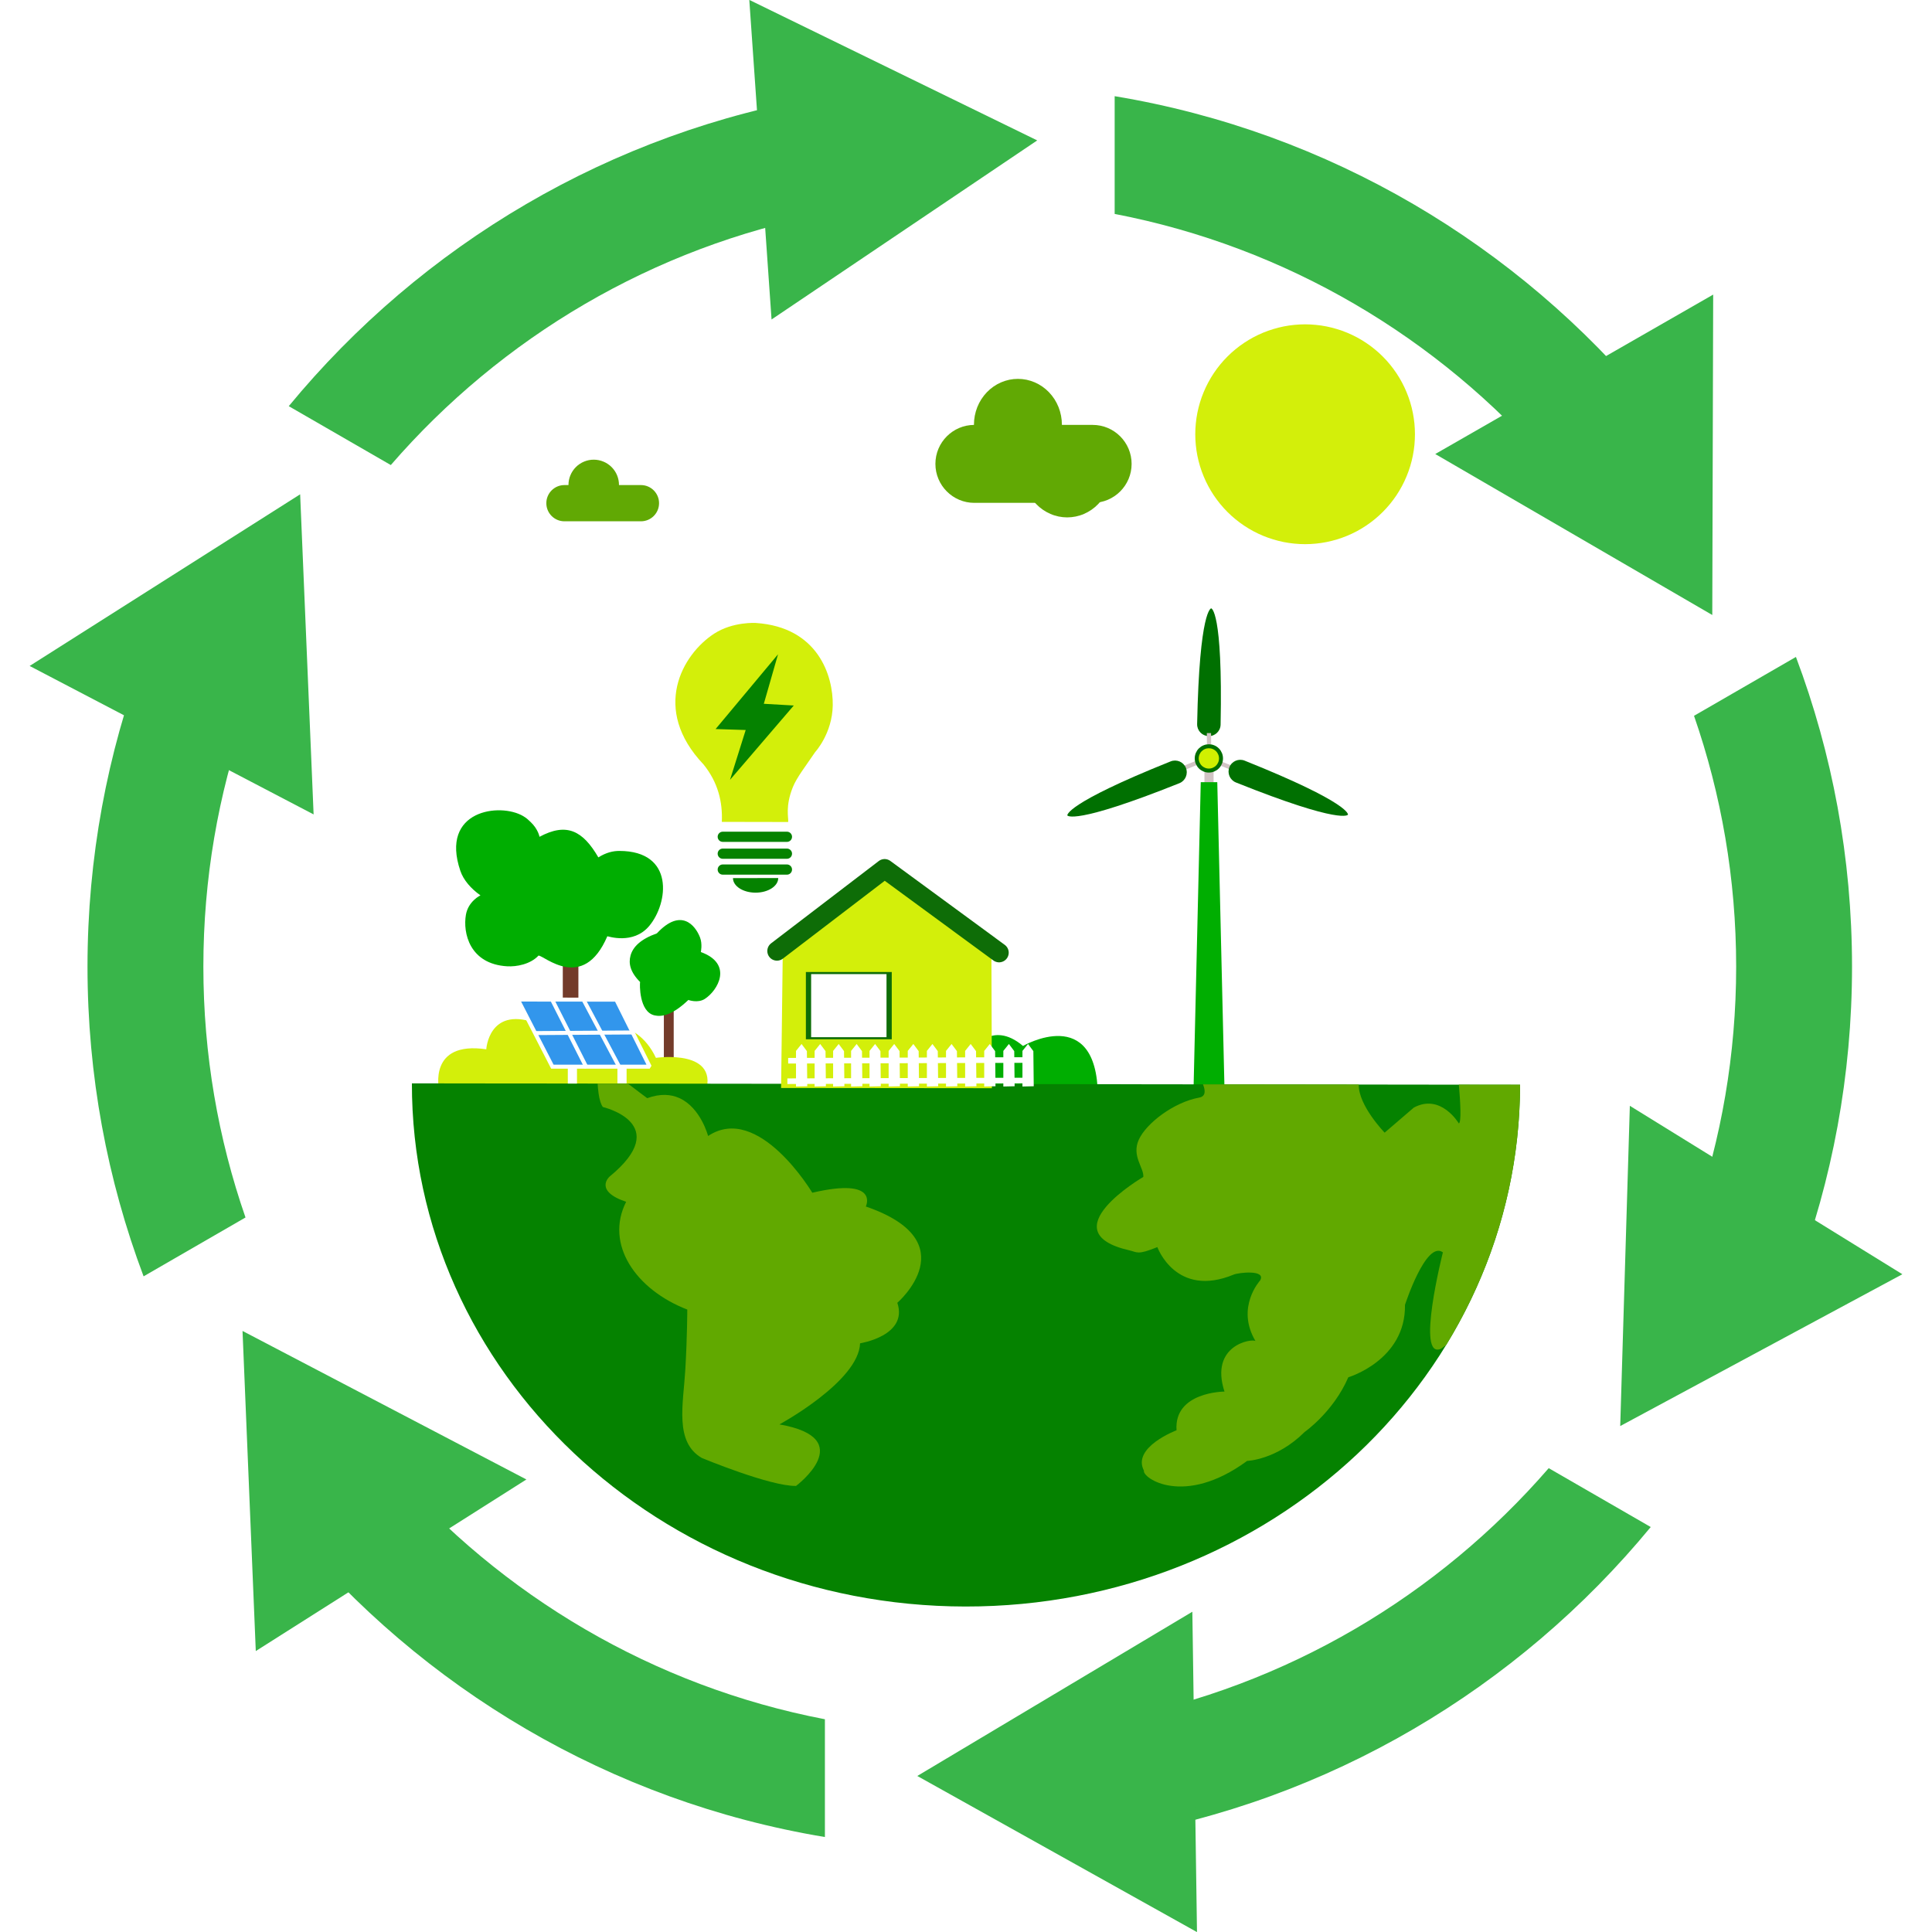 <svg xmlns="http://www.w3.org/2000/svg" xmlns:xlink="http://www.w3.org/1999/xlink" width="500" zoomAndPan="magnify" viewBox="0 0 375 375" height="500" preserveAspectRatio="xMidYMid meet" version="1.0"><defs><clipPath id="d2f5df2f7d"><path d="M 314 214 L 369.375 214 L 369.375 277 L 314 277 Z M 314 214 " clip-rule="nonzero"/></clipPath><clipPath id="1cd465d335"><path d="M 5.625 95 L 61 95 L 61 159 L 5.625 159 Z M 5.625 95 " clip-rule="nonzero"/></clipPath><clipPath id="472b1d216a"><path d="M 76.848 86.883 L 298.152 86.883 L 298.152 308.188 L 76.848 308.188 Z M 76.848 86.883 " clip-rule="nonzero"/></clipPath><clipPath id="291ab2fda1"><path d="M 187.5 86.883 C 126.391 86.883 76.848 136.426 76.848 197.535 C 76.848 258.645 126.391 308.188 187.5 308.188 C 248.609 308.188 298.152 258.645 298.152 197.535 C 298.152 136.426 248.609 86.883 187.5 86.883 Z M 187.5 86.883 " clip-rule="nonzero"/></clipPath><clipPath id="ee9e50f3b0"><path d="M 0.848 0.883 L 222.152 0.883 L 222.152 222.188 L 0.848 222.188 Z M 0.848 0.883 " clip-rule="nonzero"/></clipPath><clipPath id="eac3f6dc8a"><path d="M 111.5 0.883 C 50.391 0.883 0.848 50.426 0.848 111.535 C 0.848 172.645 50.391 222.188 111.5 222.188 C 172.609 222.188 222.152 172.645 222.152 111.535 C 222.152 50.426 172.609 0.883 111.5 0.883 Z M 111.5 0.883 " clip-rule="nonzero"/></clipPath><clipPath id="2e4c5db0cc"><rect x="0" width="223" y="0" height="223"/></clipPath><clipPath id="3f49621bad"><path d="M 232 62.988 L 275 62.988 L 275 106 L 232 106 Z M 232 62.988 " clip-rule="nonzero"/></clipPath><clipPath id="3d7e28bd6e"><path d="M 79.797 210 L 295.047 210 L 295.047 311.988 L 79.797 311.988 Z M 79.797 210 " clip-rule="nonzero"/></clipPath><clipPath id="5f597f4925"><path d="M 212 210 L 295.047 210 L 295.047 289 L 212 289 Z M 212 210 " clip-rule="nonzero"/></clipPath></defs><rect x="-37.5" width="450" fill="#ffffff" y="-37.5" height="450" fill-opacity="1"/><rect x="-37.5" width="450" fill="#ffffff" y="-37.5" height="450" fill-opacity="1"/><path fill="#39b54a" d="M 56.055 78.84 L 75.855 90.266 C 97.281 65.535 126.73 47.938 160.105 41.523 L 160.105 18.668 C 118.449 25.574 81.824 47.578 56.055 78.828 Z M 348.59 127.512 L 328.809 138.938 C 334.105 154.203 336.988 170.582 336.988 187.621 C 336.988 204.66 334.105 221.039 328.809 236.293 L 348.59 247.719 C 355.629 229.016 359.477 208.75 359.477 187.621 C 359.477 166.492 355.629 146.215 348.59 127.512 Z M 216.355 18.668 L 216.355 41.523 C 249.727 47.938 279.176 65.547 300.621 90.266 L 320.406 78.848 C 294.645 47.578 258.012 25.582 216.355 18.668 Z M 75.855 284.977 L 56.074 296.395 C 81.832 327.656 118.457 349.66 160.113 356.566 L 160.113 333.707 C 126.742 327.293 97.301 309.695 75.863 284.977 Z M 27.871 127.512 C 20.832 146.215 16.984 166.48 16.984 187.621 C 16.984 208.762 20.832 229.023 27.871 247.738 L 47.652 236.312 C 42.352 221.051 39.473 204.668 39.473 187.629 C 39.473 170.59 42.352 154.211 47.66 138.945 L 27.859 127.523 Z M 300.605 284.969 C 279.176 309.695 249.727 327.293 216.355 333.707 L 216.355 356.566 C 258.012 349.66 294.637 327.656 320.406 296.395 Z M 300.605 284.969 " fill-opacity="1" fill-rule="nonzero"/><path fill="#39b54a" d="M 145.438 -0.02 L 201.324 27.254 L 149.758 62.012 Z M 145.438 -0.02 " fill-opacity="1" fill-rule="nonzero"/><path fill="#39b54a" d="M 332.527 57.18 L 332.352 119.371 L 278.582 88.125 Z M 332.527 57.18 " fill-opacity="1" fill-rule="nonzero"/><g clip-path="url(#d2f5df2f7d)"><path fill="#39b54a" d="M 369.246 247.328 L 314.484 276.797 L 316.352 214.637 Z M 369.246 247.328 " fill-opacity="1" fill-rule="nonzero"/></g><path fill="#39b54a" d="M 231.434 312.836 L 232.336 375.02 L 178.047 344.715 Z M 231.434 312.836 " fill-opacity="1" fill-rule="nonzero"/><path fill="#39b54a" d="M 102.172 287.164 L 49.648 320.469 L 47.074 258.336 Z M 102.172 287.164 " fill-opacity="1" fill-rule="nonzero"/><g clip-path="url(#1cd465d335)"><path fill="#39b54a" d="M 60.871 158.078 L 5.754 129.262 L 58.258 95.945 Z M 60.871 158.078 " fill-opacity="1" fill-rule="nonzero"/></g><path fill="#39b54a" d="M 245.711 218.188 C 239.66 212.543 232 207.477 223.477 206.277 L 227.723 200.105 C 228.113 199.352 227.09 198.672 226.551 199.332 L 220.992 206.074 C 212.812 205.879 204.531 210.219 198.125 214.773 C 197.699 213.789 197.43 212.703 197.398 211.52 C 197.398 211.52 194.75 188.18 211.277 170.582 C 227.797 152.984 264.406 148.492 264.406 148.492 C 264.406 148.492 253.566 163.105 255.453 170.246 C 257.34 177.375 260.277 200.914 249.078 214.859 C 248.082 216.094 246.957 217.199 245.73 218.195 Z M 245.711 218.188 " fill-opacity="1" fill-rule="nonzero"/><path fill="#39b54a" d="M 188.672 249.559 C 188.672 249.559 204.309 267.082 228.449 266.488 C 252.582 265.895 280.32 241.586 280.32 241.586 C 280.32 241.586 262.203 239.93 258.141 233.766 C 254.078 227.602 238.488 209.734 220.621 208.797 C 202.754 207.859 185.438 230.484 185.438 230.484 L 217.406 234.539 C 218.234 234.75 218.047 235.969 217.199 235.934 L 170.785 234.09 C 170.164 234.062 169.625 234.539 169.559 235.16 C 169.492 235.84 170.016 236.434 170.691 236.461 L 186.207 237 C 186.207 237 183.93 245.105 188.691 249.57 Z M 188.672 249.559 " fill-opacity="1" fill-rule="nonzero"/><path fill="#fac03a" d="M 159.426 177.59 L 181.086 98.203 L 94.688 186.766 L 133.574 197.418 L 111.914 276.797 L 198.312 188.234 Z M 159.426 177.59 " fill-opacity="1" fill-rule="nonzero"/><g clip-path="url(#472b1d216a)"><g clip-path="url(#291ab2fda1)"><g transform="matrix(1, 0, 0, 1, 76, 86)"><g clip-path="url(#2e4c5db0cc)"><g clip-path="url(#ee9e50f3b0)"><g clip-path="url(#eac3f6dc8a)"><path fill="#ffffff" d="M 0.848 0.883 L 222.152 0.883 L 222.152 222.188 L 0.848 222.188 Z M 0.848 0.883 " fill-opacity="1" fill-rule="nonzero"/></g></g></g></g></g></g><path fill="#d1c4c4" d="M 235.559 149.484 L 235.559 152.805 L 233.781 152.805 L 233.781 149.484 Z M 235.559 149.484 " fill-opacity="1" fill-rule="evenodd"/><path fill="#00ae01" d="M 237.879 220.078 L 231.461 220.078 L 233.066 151.824 L 236.273 151.824 Z M 237.879 220.078 " fill-opacity="1" fill-rule="evenodd"/><path fill="#733b2a" d="M 128.855 191.898 L 130.766 191.898 L 130.766 215.988 L 128.855 215.988 Z M 128.855 191.898 " fill-opacity="1" fill-rule="evenodd"/><path fill="#733b2a" d="M 109.238 181.016 L 112.266 181.016 L 112.266 215.871 L 109.238 215.871 Z M 109.238 181.016 " fill-opacity="1" fill-rule="evenodd"/><path fill="#00ae01" d="M 170.094 211.863 C 170.094 211.863 169.926 194.566 181.598 204.383 C 181.598 204.383 185.023 199.477 188.609 203.914 C 188.609 203.914 192.418 197.801 198.566 203.02 C 198.566 203.02 212.891 194.684 213.098 212.617 Z M 170.094 211.863 " fill-opacity="1" fill-rule="evenodd"/><path fill="#d3ef0a" d="M 85.223 211.484 C 85.223 211.484 83.055 201.992 94.387 203.668 C 94.387 203.668 94.855 195.465 103.656 198.457 C 103.656 198.457 108.152 189.188 114.691 198.82 C 114.691 198.82 123.312 196.828 127.312 205.328 C 127.312 205.328 140.23 203.43 136.738 212.684 Z M 85.223 211.484 " fill-opacity="1" fill-rule="evenodd"/><path fill="#61a904" d="M 127.922 97.668 C 127.922 99.609 126.348 101.184 124.406 101.184 L 109.555 101.184 C 107.613 101.184 106.043 99.609 106.043 97.668 C 106.043 95.727 107.613 94.152 109.555 94.152 L 124.406 94.152 C 126.348 94.152 127.922 95.727 127.922 97.668 Z M 127.922 97.668 " fill-opacity="1" fill-rule="evenodd"/><path fill="#61a904" d="M 219.645 90.039 C 219.645 94.215 216.254 97.605 212.082 97.605 L 189.121 97.605 C 184.949 97.605 181.562 94.215 181.562 90.039 C 181.562 85.863 184.949 82.473 189.121 82.473 L 212.082 82.473 C 216.254 82.473 219.645 85.863 219.645 90.039 Z M 219.645 90.039 " fill-opacity="1" fill-rule="evenodd"/><g clip-path="url(#3f49621bad)"><path fill="#d3ef0a" d="M 274.641 84.289 C 274.641 84.984 274.605 85.684 274.539 86.379 C 274.469 87.074 274.367 87.762 274.23 88.449 C 274.094 89.133 273.926 89.812 273.723 90.48 C 273.52 91.148 273.285 91.805 273.016 92.449 C 272.75 93.098 272.453 93.727 272.121 94.344 C 271.793 94.961 271.434 95.559 271.047 96.141 C 270.66 96.719 270.242 97.281 269.801 97.82 C 269.359 98.359 268.891 98.879 268.395 99.371 C 267.902 99.867 267.387 100.336 266.844 100.777 C 266.305 101.219 265.746 101.637 265.164 102.023 C 264.586 102.414 263.984 102.77 263.371 103.102 C 262.754 103.43 262.125 103.727 261.48 103.996 C 260.836 104.262 260.176 104.5 259.508 104.699 C 258.84 104.902 258.164 105.074 257.48 105.211 C 256.797 105.348 256.105 105.449 255.41 105.516 C 254.715 105.586 254.02 105.621 253.32 105.621 C 252.621 105.621 251.926 105.586 251.23 105.516 C 250.535 105.449 249.848 105.348 249.16 105.211 C 248.477 105.074 247.801 104.902 247.133 104.699 C 246.465 104.5 245.809 104.262 245.16 103.996 C 244.516 103.727 243.887 103.43 243.27 103.102 C 242.656 102.77 242.059 102.414 241.477 102.023 C 240.895 101.637 240.336 101.219 239.797 100.777 C 239.258 100.336 238.738 99.867 238.246 99.371 C 237.75 98.879 237.285 98.359 236.84 97.82 C 236.398 97.281 235.98 96.719 235.594 96.141 C 235.207 95.559 234.848 94.961 234.52 94.344 C 234.188 93.727 233.891 93.098 233.625 92.449 C 233.355 91.805 233.121 91.148 232.918 90.48 C 232.715 89.812 232.547 89.133 232.41 88.449 C 232.273 87.762 232.172 87.074 232.105 86.379 C 232.035 85.684 232 84.984 232 84.289 C 232 83.59 232.035 82.891 232.105 82.195 C 232.172 81.5 232.273 80.812 232.41 80.125 C 232.547 79.441 232.715 78.762 232.918 78.094 C 233.121 77.426 233.355 76.77 233.625 76.125 C 233.891 75.477 234.188 74.848 234.52 74.23 C 234.848 73.613 235.207 73.016 235.594 72.434 C 235.98 71.855 236.398 71.293 236.84 70.754 C 237.285 70.215 237.75 69.695 238.246 69.203 C 238.738 68.707 239.258 68.238 239.797 67.797 C 240.336 67.355 240.895 66.938 241.477 66.551 C 242.059 66.16 242.656 65.805 243.27 65.473 C 243.887 65.145 244.516 64.848 245.16 64.578 C 245.809 64.312 246.465 64.074 247.133 63.875 C 247.801 63.672 248.477 63.5 249.16 63.363 C 249.848 63.227 250.535 63.125 251.23 63.059 C 251.926 62.988 252.621 62.953 253.32 62.953 C 254.02 62.953 254.715 62.988 255.41 63.059 C 256.105 63.125 256.797 63.227 257.48 63.363 C 258.164 63.5 258.84 63.672 259.508 63.875 C 260.176 64.074 260.836 64.312 261.48 64.578 C 262.125 64.848 262.754 65.145 263.371 65.473 C 263.984 65.805 264.586 66.16 265.164 66.551 C 265.746 66.938 266.305 67.355 266.844 67.797 C 267.387 68.238 267.902 68.707 268.395 69.203 C 268.891 69.695 269.359 70.215 269.801 70.754 C 270.242 71.293 270.66 71.855 271.047 72.434 C 271.434 73.016 271.793 73.613 272.121 74.23 C 272.453 74.848 272.75 75.477 273.016 76.125 C 273.285 76.77 273.52 77.426 273.723 78.094 C 273.926 78.762 274.094 79.441 274.23 80.125 C 274.367 80.812 274.469 81.5 274.539 82.195 C 274.605 82.891 274.641 83.59 274.641 84.289 Z M 274.641 84.289 " fill-opacity="1" fill-rule="nonzero"/></g><path fill="#61a904" d="M 120.145 94.129 C 120.145 94.449 120.113 94.77 120.051 95.086 C 119.988 95.402 119.895 95.707 119.773 96.008 C 119.648 96.305 119.5 96.586 119.32 96.855 C 119.141 97.121 118.938 97.371 118.711 97.598 C 118.484 97.824 118.234 98.027 117.969 98.207 C 117.699 98.387 117.418 98.539 117.121 98.66 C 116.82 98.785 116.516 98.879 116.199 98.941 C 115.883 99.004 115.566 99.035 115.242 99.035 C 114.922 99.035 114.602 99.004 114.285 98.941 C 113.973 98.879 113.664 98.785 113.367 98.66 C 113.07 98.539 112.785 98.387 112.52 98.207 C 112.25 98.027 112.004 97.824 111.777 97.598 C 111.547 97.371 111.344 97.121 111.168 96.855 C 110.988 96.586 110.836 96.305 110.715 96.008 C 110.59 95.707 110.496 95.402 110.434 95.086 C 110.371 94.77 110.34 94.449 110.34 94.129 C 110.34 93.805 110.371 93.488 110.434 93.172 C 110.496 92.855 110.59 92.547 110.715 92.25 C 110.836 91.953 110.988 91.672 111.168 91.402 C 111.344 91.137 111.547 90.887 111.777 90.66 C 112.004 90.43 112.25 90.227 112.52 90.051 C 112.785 89.871 113.07 89.719 113.367 89.598 C 113.664 89.473 113.973 89.379 114.285 89.316 C 114.602 89.254 114.922 89.223 115.242 89.223 C 115.566 89.223 115.883 89.254 116.199 89.316 C 116.516 89.379 116.82 89.473 117.121 89.598 C 117.418 89.719 117.699 89.871 117.969 90.051 C 118.234 90.227 118.484 90.43 118.711 90.66 C 118.938 90.887 119.141 91.137 119.32 91.402 C 119.5 91.672 119.648 91.953 119.773 92.25 C 119.895 92.547 119.988 92.855 120.051 93.172 C 120.113 93.488 120.145 93.805 120.145 94.129 Z M 120.145 94.129 " fill-opacity="1" fill-rule="nonzero"/><path fill="#61a904" d="M 206.113 82.43 C 206.113 83.012 206.059 83.59 205.949 84.164 C 205.84 84.738 205.676 85.293 205.465 85.832 C 205.25 86.371 204.984 86.883 204.676 87.371 C 204.363 87.855 204.008 88.305 203.613 88.719 C 203.215 89.129 202.785 89.5 202.32 89.824 C 201.855 90.148 201.363 90.422 200.844 90.645 C 200.328 90.867 199.793 91.035 199.242 91.152 C 198.695 91.266 198.137 91.32 197.578 91.32 C 197.02 91.32 196.461 91.266 195.914 91.152 C 195.363 91.035 194.828 90.867 194.312 90.645 C 193.793 90.422 193.301 90.148 192.836 89.824 C 192.371 89.5 191.941 89.129 191.543 88.719 C 191.148 88.305 190.793 87.855 190.48 87.371 C 190.172 86.883 189.906 86.371 189.691 85.832 C 189.48 85.293 189.316 84.738 189.207 84.164 C 189.098 83.59 189.043 83.012 189.043 82.43 C 189.043 81.844 189.098 81.266 189.207 80.695 C 189.316 80.121 189.48 79.566 189.691 79.027 C 189.906 78.488 190.172 77.977 190.48 77.488 C 190.793 77.004 191.148 76.555 191.543 76.141 C 191.941 75.73 192.371 75.359 192.836 75.035 C 193.301 74.711 193.793 74.438 194.312 74.215 C 194.828 73.992 195.363 73.824 195.914 73.707 C 196.461 73.594 197.02 73.539 197.578 73.539 C 198.137 73.539 198.695 73.594 199.242 73.707 C 199.793 73.824 200.328 73.992 200.844 74.215 C 201.363 74.438 201.855 74.711 202.32 75.035 C 202.785 75.359 203.215 75.73 203.613 76.141 C 204.008 76.555 204.363 77.004 204.676 77.488 C 204.984 77.977 205.25 78.488 205.465 79.027 C 205.676 79.566 205.84 80.121 205.949 80.695 C 206.059 81.266 206.113 81.844 206.113 82.43 Z M 206.113 82.43 " fill-opacity="1" fill-rule="nonzero"/><path fill="#61a904" d="M 215.676 91.531 C 215.676 92.117 215.621 92.695 215.512 93.266 C 215.402 93.84 215.242 94.395 215.027 94.934 C 214.812 95.477 214.551 95.988 214.238 96.473 C 213.926 96.957 213.574 97.406 213.176 97.82 C 212.781 98.234 212.352 98.602 211.883 98.926 C 211.418 99.25 210.926 99.523 210.41 99.746 C 209.891 99.973 209.355 100.141 208.809 100.254 C 208.258 100.367 207.703 100.426 207.141 100.426 C 206.582 100.426 206.027 100.367 205.477 100.254 C 204.93 100.141 204.395 99.973 203.875 99.746 C 203.359 99.523 202.867 99.25 202.402 98.926 C 201.934 98.602 201.504 98.234 201.109 97.82 C 200.711 97.406 200.359 96.957 200.047 96.473 C 199.734 95.988 199.473 95.477 199.258 94.934 C 199.043 94.395 198.883 93.84 198.773 93.266 C 198.664 92.695 198.609 92.117 198.609 91.531 C 198.609 90.949 198.664 90.371 198.773 89.797 C 198.883 89.227 199.043 88.668 199.258 88.129 C 199.473 87.59 199.734 87.078 200.047 86.594 C 200.359 86.105 200.711 85.656 201.109 85.246 C 201.504 84.832 201.934 84.465 202.402 84.141 C 202.867 83.816 203.359 83.543 203.875 83.316 C 204.395 83.094 204.93 82.926 205.477 82.812 C 206.027 82.699 206.582 82.641 207.141 82.641 C 207.703 82.641 208.258 82.699 208.809 82.812 C 209.355 82.926 209.891 83.094 210.41 83.316 C 210.926 83.543 211.418 83.816 211.883 84.141 C 212.352 84.465 212.781 84.832 213.176 85.246 C 213.574 85.656 213.926 86.105 214.238 86.594 C 214.551 87.078 214.812 87.59 215.027 88.129 C 215.242 88.668 215.402 89.227 215.512 89.797 C 215.621 90.371 215.676 90.949 215.676 91.531 Z M 215.676 91.531 " fill-opacity="1" fill-rule="nonzero"/><g clip-path="url(#3d7e28bd6e)"><path fill="#058200" d="M 79.949 210.277 L 295.043 210.547 C 294.973 266.555 246.766 311.898 187.371 311.824 C 127.973 311.75 79.883 266.285 79.949 210.277 Z M 79.949 210.277 " fill-opacity="1" fill-rule="evenodd"/></g><path fill="#00ae01" d="M 124.242 190.605 C 124.164 190.934 124 196.41 127.055 197.086 C 128.457 197.395 130.484 197.074 133.613 194.09 C 133.613 194.09 135.422 194.777 136.812 193.883 C 139.316 192.27 142.379 187.102 136.035 184.789 C 136.035 184.789 136.375 183.25 135.871 181.949 C 134.934 179.527 132.133 176.184 127.5 181.164 C 124.371 182.277 122.855 183.77 122.387 185.469 C 121.965 187.004 122.328 188.691 124.242 190.605 Z M 124.242 190.605 " fill-opacity="1" fill-rule="evenodd"/><path fill="#00ae01" d="M 104.719 162.422 C 104.719 162.422 104.461 160.938 102.996 159.555 C 102.539 159.121 102.234 158.809 101.562 158.41 C 97.039 155.73 85.348 157.25 89.352 169.027 C 89.969 170.844 91.43 172.504 93.254 173.789 C 93.254 173.789 90.891 174.91 90.434 177.551 C 89.824 181.039 91.117 187.141 98.469 187.559 C 100.219 187.656 102.918 187.195 104.523 185.48 C 105.543 185.402 113.184 192.688 117.883 181.727 C 117.902 181.68 122.879 183.453 126.004 179.738 C 129.758 175.273 130.969 165.172 120.211 165.164 C 118.984 165.164 117.645 165.473 116.141 166.418 C 113.137 161.254 110.004 159.586 104.719 162.422 Z M 104.719 162.422 " fill-opacity="1" fill-rule="evenodd"/><path fill="#61a900" d="M 116.547 213.898 C 116.383 213.395 116.262 212.809 116.18 212.211 C 116.086 211.555 116.031 210.887 116 210.32 L 121.879 210.328 C 122.672 210.941 123.508 211.57 124.184 212.078 C 125.023 212.711 125.625 213.156 125.625 213.156 C 128.18 212.223 130.234 212.402 131.867 213.137 C 136.02 215.012 137.441 220.496 137.441 220.496 C 147.219 213.984 157.664 231.508 157.664 231.508 C 170.828 228.441 168.059 234.184 168.059 234.184 C 187.895 241 174.172 252.871 174.172 252.871 C 176.305 259.285 166.941 260.734 166.941 260.734 C 166.684 268.137 151.289 276.477 151.289 276.477 C 166.848 279.18 154.512 288.418 154.512 288.418 C 149.473 288.504 136.227 282.992 136.227 282.992 C 130.879 279.906 132.625 272.566 133.02 265.848 C 133.391 259.523 133.402 254.184 133.402 254.184 C 123.379 250.309 117.363 241.5 121.535 233.27 C 115.195 231.137 118.301 228.391 118.301 228.391 C 130.867 218.094 117.016 214.871 117.016 214.871 C 116.828 214.625 116.672 214.289 116.547 213.898 Z M 116.547 213.898 " fill-opacity="1" fill-rule="evenodd"/><g clip-path="url(#5f597f4925)"><path fill="#61a900" d="M 233.5 210.469 L 263.73 210.504 C 263.652 214.594 268.758 219.848 268.758 219.848 L 274.426 214.98 C 279.691 212.156 283.16 218.062 283.16 218.062 C 283.676 217.824 283.465 213.992 283.164 210.531 L 295.043 210.543 C 295.02 228.945 289.801 246.195 280.695 261.062 C 280.387 261.293 280.07 261.527 279.754 261.758 C 274.699 264.223 280.066 243.082 280.066 243.082 C 276.789 240.672 272.707 253.277 272.707 253.277 C 272.867 264.02 261.707 267.328 261.707 267.328 C 258.801 274.066 253.23 277.945 253.23 277.945 C 247.773 283.387 242.07 283.559 242.07 283.559 C 229.773 292.578 221.68 286.836 222.035 285.449 C 219.656 280.898 228.367 277.617 228.367 277.617 C 227.832 270.117 237.672 270.105 237.672 270.105 C 234.738 261.07 243.016 259.766 243.688 260.297 C 239.809 253.754 244.578 248.551 244.578 248.551 C 245.855 246.363 240.367 247.02 239.484 247.387 C 228.242 252.051 224.641 242.062 224.641 242.062 C 220.746 243.648 220.773 243.047 219.188 242.684 C 203.578 239.117 221.918 228.438 221.918 228.438 C 222.066 226.672 219.602 224.391 221.039 221.215 C 222.484 218.023 227.848 213.934 232.746 213.047 C 234.059 212.809 233.984 211.695 233.5 210.469 Z M 233.5 210.469 " fill-opacity="1" fill-rule="evenodd"/></g><path fill="#d3ef0a" d="M 151.93 185.137 L 151.609 211.176 L 192.527 211.219 L 192.43 184.902 L 171.734 170.332 Z M 151.93 185.137 " fill-opacity="1" fill-rule="evenodd"/><path stroke-linecap="round" transform="matrix(0.745, 0, 0, 0.746, -82.373, 16.514)" fill="none" stroke-linejoin="round" d="M 312.995 225.3 L 341.042 203.892 L 370.86 225.735 " stroke="#0e6d07" stroke-width="5.03" stroke-opacity="1" stroke-miterlimit="1.5"/><path stroke-linecap="square" transform="matrix(0.745, 0, 0, 0.746, -113.706, 14.827)" fill-opacity="1" fill="#3296ec" fill-rule="evenodd" stroke-linejoin="miter" d="M 287.544 240.196 L 296.539 257.66 L 321.896 257.655 L 313.196 240.222 Z M 287.544 240.196 " stroke="#ffffff" stroke-width="1.04" stroke-opacity="1" stroke-miterlimit="1.5"/><path stroke-linecap="square" transform="matrix(0.745, 0, 0, 0.746, -114.836, 13.116)" fill="none" stroke-linejoin="miter" d="M 298.056 242.638 L 306.746 259.782 " stroke="#ffffff" stroke-width="1.04" stroke-opacity="1" stroke-miterlimit="1.5"/><path stroke-linecap="square" transform="matrix(0.745, 0, 0, 0.746, -114.836, 13.116)" fill="none" stroke-linejoin="miter" d="M 306.237 242.638 L 315.347 259.782 " stroke="#ffffff" stroke-width="1.04" stroke-opacity="1" stroke-miterlimit="1.5"/><path stroke-linecap="square" transform="matrix(0.745, 0, 0, 0.746, -114.836, 13.116)" fill="none" stroke-linejoin="miter" d="M 293.805 251.213 L 318.617 251.055 " stroke="#ffffff" stroke-width="1.04" stroke-opacity="1" stroke-miterlimit="1.5"/><path fill="#ffffff" d="M 111.992 207 L 111.992 210.32 L 110.211 210.32 L 110.211 207 Z M 111.992 207 " fill-opacity="1" fill-rule="evenodd"/><path stroke-linecap="square" transform="matrix(0.421, 0, 0, 0.168, -58.162, 54.89)" fill-opacity="1" fill="#ffffff" fill-rule="evenodd" stroke-linejoin="miter" d="M 510.908 797.495 L 548.081 797.495 L 548.081 872.803 L 510.908 872.803 Z M 510.908 797.495 " stroke="#0e6d07" stroke-width="2.42" stroke-opacity="1" stroke-miterlimit="1.5"/><path fill="#ffffff" d="M 121.621 206.965 L 121.621 210.285 L 119.84 210.285 L 119.84 206.965 Z M 121.621 206.965 " fill-opacity="1" fill-rule="evenodd"/><path stroke-linecap="square" transform="matrix(0.745, 0, 0, 0.746, -1297.614, -992.533)" fill="none" stroke-linejoin="miter" d="M 1947.84 1606.462 L 2009.08 1606.278 " stroke="#ffffff" stroke-width="1.46" stroke-opacity="1" stroke-miterlimit="1.5"/><path stroke-linecap="square" transform="matrix(0.745, 0, 0, 0.746, -1297.77, -988.558)" fill="none" stroke-linejoin="miter" d="M 1947.841 1606.459 L 2009.08 1606.281 " stroke="#ffffff" stroke-width="1.46" stroke-opacity="1" stroke-miterlimit="1.5"/><path fill="#ffffff" d="M 155.582 202.637 L 154.504 203.98 L 154.504 210.891 L 156.691 210.84 L 156.617 204.023 Z M 155.582 202.637 " fill-opacity="1" fill-rule="evenodd"/><path fill="#ffffff" d="M 159.199 202.637 L 158.117 203.98 L 158.117 210.891 L 160.309 210.84 L 160.234 204.023 Z M 159.199 202.637 " fill-opacity="1" fill-rule="evenodd"/><path fill="#ffffff" d="M 162.789 202.637 L 161.707 203.98 L 161.707 210.891 L 163.898 210.84 L 163.824 204.023 Z M 162.789 202.637 " fill-opacity="1" fill-rule="evenodd"/><path fill="#ffffff" d="M 166.277 202.637 L 165.195 203.98 L 165.195 210.891 L 167.387 210.84 L 167.312 204.023 Z M 166.277 202.637 " fill-opacity="1" fill-rule="evenodd"/><path fill="#ffffff" d="M 169.855 202.637 L 168.773 203.98 L 168.773 210.891 L 170.965 210.84 L 170.891 204.023 Z M 169.855 202.637 " fill-opacity="1" fill-rule="evenodd"/><path fill="#ffffff" d="M 173.566 202.637 L 172.484 203.98 L 172.484 210.891 L 174.676 210.84 L 174.602 204.023 Z M 173.566 202.637 " fill-opacity="1" fill-rule="evenodd"/><path fill="#ffffff" d="M 177.277 202.637 L 176.195 203.98 L 176.195 210.891 L 178.387 210.84 L 178.312 204.023 Z M 177.277 202.637 " fill-opacity="1" fill-rule="evenodd"/><path fill="#ffffff" d="M 180.988 202.637 L 179.91 203.98 L 179.91 210.891 L 182.102 210.84 L 182.023 204.023 Z M 180.988 202.637 " fill-opacity="1" fill-rule="evenodd"/><path fill="#ffffff" d="M 184.699 202.637 L 183.621 203.98 L 183.621 210.891 L 185.812 210.84 L 185.738 204.023 Z M 184.699 202.637 " fill-opacity="1" fill-rule="evenodd"/><path fill="#ffffff" d="M 188.41 202.637 L 187.332 203.98 L 187.332 210.891 L 189.523 210.84 L 189.449 204.023 Z M 188.41 202.637 " fill-opacity="1" fill-rule="evenodd"/><path fill="#ffffff" d="M 192.117 202.637 L 191.035 203.98 L 191.035 210.891 L 193.227 210.84 L 193.152 204.023 Z M 192.117 202.637 " fill-opacity="1" fill-rule="evenodd"/><path fill="#ffffff" d="M 195.828 202.637 L 194.746 203.98 L 194.746 210.891 L 196.938 210.84 L 196.863 204.023 Z M 195.828 202.637 " fill-opacity="1" fill-rule="evenodd"/><path fill="#ffffff" d="M 199.539 202.637 L 198.457 203.98 L 198.457 210.891 L 200.648 210.84 L 200.574 204.023 Z M 199.539 202.637 " fill-opacity="1" fill-rule="evenodd"/><path fill="#007001" d="M 235.09 118.078 C 235.09 118.078 237.363 118.348 236.918 140.648 C 236.895 141.906 235.855 142.906 234.598 142.879 C 233.34 142.855 232.34 141.812 232.363 140.555 C 232.809 118.258 235.09 118.078 235.09 118.078 Z M 235.09 118.078 " fill-opacity="1" fill-rule="evenodd"/><path fill="#d1c4c4" d="M 235.094 145.605 L 235.066 142.285 L 234.246 142.293 L 234.273 145.613 Z M 235.094 145.605 " fill-opacity="1" fill-rule="evenodd"/><path fill="#d1c4c4" d="M 239.043 149.484 L 235.969 148.238 L 236.277 147.48 L 239.352 148.723 Z M 239.043 149.484 " fill-opacity="1" fill-rule="evenodd"/><path fill="#d1c4c4" d="M 229.855 149.484 L 232.934 148.238 L 232.625 147.48 L 229.551 148.723 Z M 229.855 149.484 " fill-opacity="1" fill-rule="evenodd"/><path fill="#007001" d="M 261.641 158.129 C 261.641 158.129 260.582 160.164 239.891 151.875 C 238.723 151.406 238.156 150.078 238.625 148.91 C 239.09 147.742 240.418 147.172 241.586 147.641 C 262.277 155.93 261.641 158.129 261.641 158.129 Z M 261.641 158.129 " fill-opacity="1" fill-rule="evenodd"/><path fill="#007001" d="M 207.168 158.273 C 207.168 158.273 206.531 156.074 227.223 147.785 C 228.391 147.316 229.719 147.887 230.188 149.055 C 230.652 150.223 230.086 151.551 228.918 152.02 C 208.223 160.305 207.168 158.273 207.168 158.273 Z M 207.168 158.273 " fill-opacity="1" fill-rule="evenodd"/><path stroke-linecap="square" transform="matrix(0.744, 0, 0, 0.745, -40.526, 16.969)" fill-opacity="1" fill="#d0f001" fill-rule="nonzero" stroke-linejoin="miter" d="M 373.014 174.814 C 373.014 175.234 372.935 175.638 372.772 176.026 C 372.61 176.414 372.384 176.755 372.085 177.054 C 371.791 177.353 371.444 177.579 371.056 177.741 C 370.673 177.904 370.268 177.983 369.848 177.983 C 369.428 177.983 369.024 177.904 368.636 177.741 C 368.247 177.579 367.906 177.353 367.607 177.054 C 367.307 176.755 367.082 176.414 366.919 176.026 C 366.761 175.638 366.678 175.234 366.678 174.814 C 366.678 174.394 366.761 173.99 366.919 173.602 C 367.082 173.214 367.307 172.873 367.607 172.574 C 367.906 172.28 368.247 172.049 368.636 171.892 C 369.024 171.729 369.428 171.65 369.848 171.65 C 370.268 171.65 370.673 171.729 371.056 171.892 C 371.444 172.049 371.791 172.28 372.085 172.574 C 372.384 172.873 372.61 173.214 372.772 173.602 C 372.935 173.99 373.014 174.394 373.014 174.814 Z M 373.014 174.814 " stroke="#007001" stroke-width="1.04" stroke-opacity="1" stroke-miterlimit="1.5"/><path fill="#d3ef0a" d="M 140.105 159.527 L 152.984 159.551 C 153.086 158.746 152.379 156.523 153.895 152.777 C 154.652 150.898 156.312 148.805 158.223 145.977 C 158.223 145.977 161.539 142.402 161.637 136.926 C 161.738 131.223 158.812 121.73 146.723 120.918 C 146.723 120.918 142.273 120.617 138.605 123 C 132.422 127.02 126.355 137.637 136.559 148.383 C 139.383 151.879 140.277 155.68 140.105 159.527 Z M 140.105 159.527 " fill-opacity="1" fill-rule="evenodd"/><path fill="#058200" d="M 142.27 170.441 L 151.055 170.43 C 151.055 171.992 149.09 173.262 146.664 173.266 C 144.238 173.266 142.27 172.004 142.27 170.441 Z M 142.27 170.441 " fill-opacity="1" fill-rule="evenodd"/><path fill="#058200" d="M 151.016 126.996 L 138.898 141.508 L 144.738 141.695 L 141.699 151.363 L 154.07 136.938 L 148.258 136.605 Z M 151.016 126.996 " fill-opacity="1" fill-rule="evenodd"/><path fill="#058200" d="M 153.734 162.422 C 153.734 162.969 153.289 163.41 152.742 163.41 L 140.289 163.41 C 139.742 163.41 139.297 162.969 139.297 162.422 C 139.297 161.871 139.742 161.43 140.289 161.43 L 152.742 161.43 C 153.289 161.43 153.734 161.871 153.734 162.422 Z M 153.734 162.422 " fill-opacity="1" fill-rule="evenodd"/><path fill="#058200" d="M 153.734 165.699 C 153.734 166.246 153.289 166.691 152.742 166.691 L 140.289 166.691 C 139.742 166.691 139.297 166.246 139.297 165.699 C 139.297 165.152 139.742 164.707 140.289 164.707 L 152.742 164.707 C 153.289 164.707 153.734 165.152 153.734 165.699 Z M 153.734 165.699 " fill-opacity="1" fill-rule="evenodd"/><path fill="#058200" d="M 153.734 168.781 C 153.734 169.328 153.289 169.773 152.742 169.773 L 140.289 169.773 C 139.742 169.773 139.297 169.328 139.297 168.781 C 139.297 168.234 139.742 167.789 140.289 167.789 L 152.742 167.789 C 153.289 167.789 153.734 168.234 153.734 168.781 Z M 153.734 168.781 " fill-opacity="1" fill-rule="evenodd"/></svg>